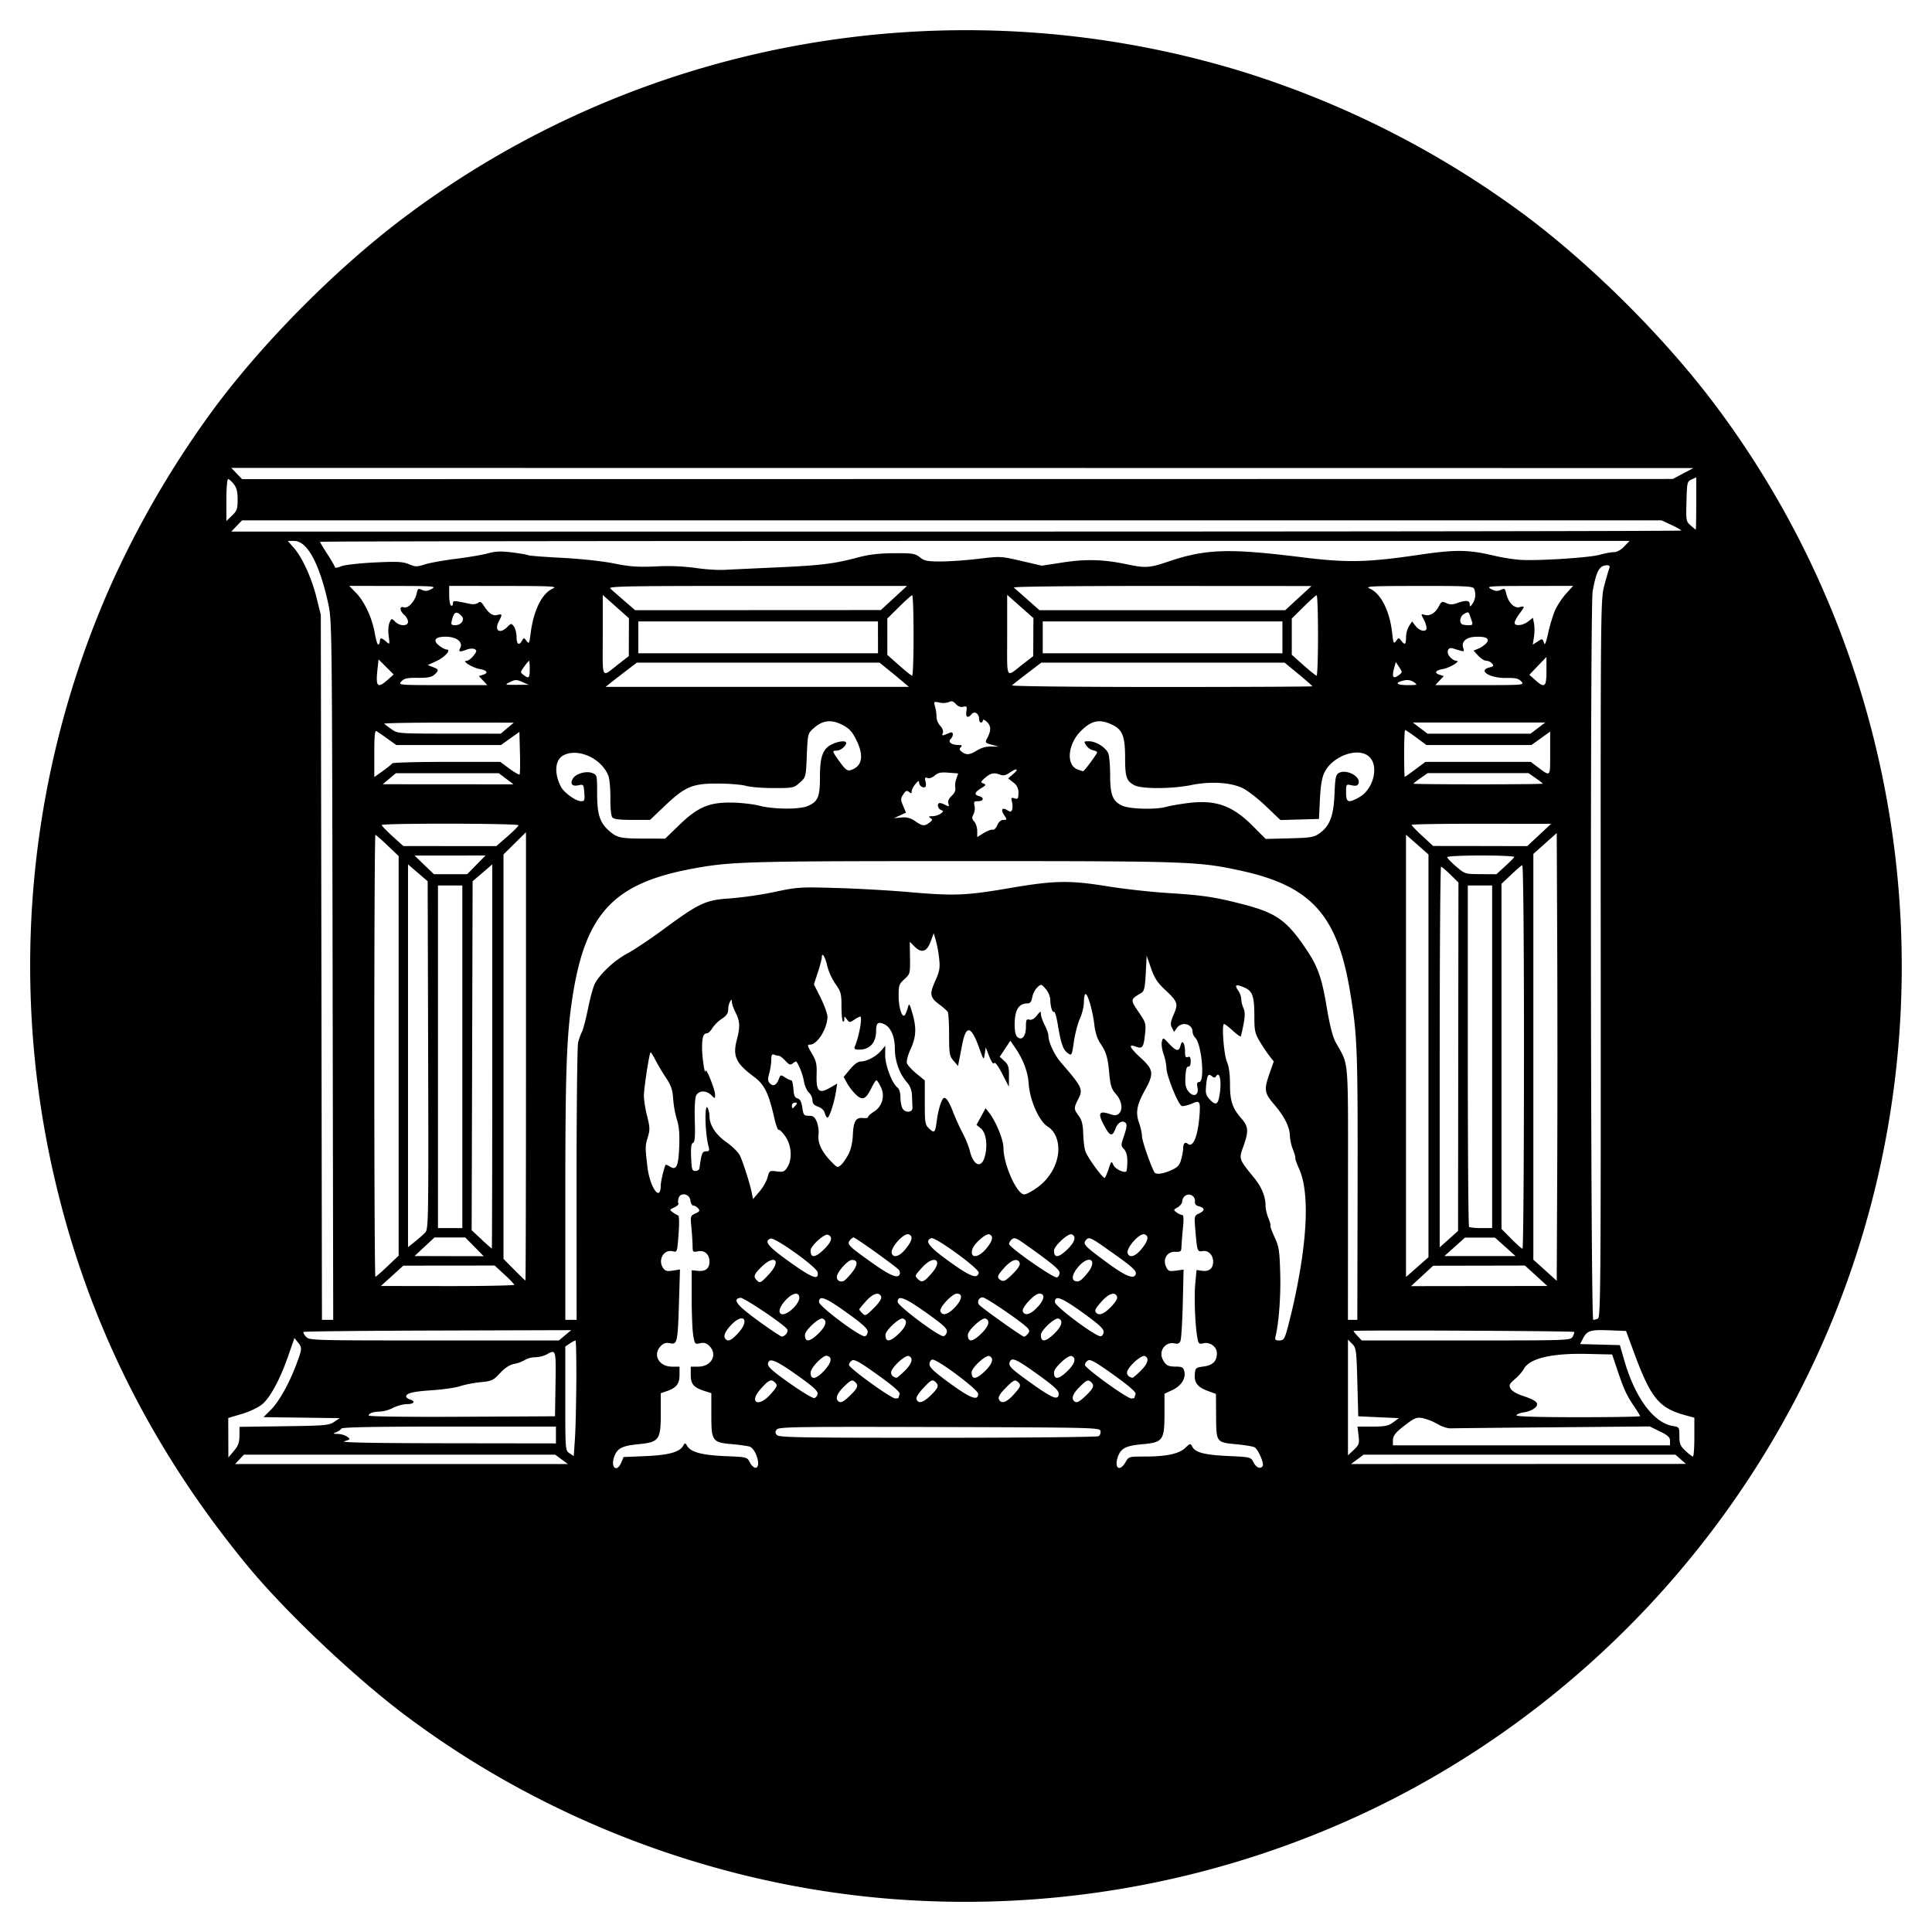 <svg xmlns="http://www.w3.org/2000/svg" width="64" height="64"><path d="M30.077 62.943c-5.97-.358-11.87-2.527-16.654-6.123-1.678-1.26-3.946-3.407-5.19-4.91-3.066-3.706-5.155-7.791-6.284-12.292a31.088 31.088 0 0 1 1.67-20.117 31.985 31.985 0 0 1 3.531-6.048c1.664-2.22 4.053-4.612 6.273-6.277C21.308 1.258 31.6-.535 41.096 2.354a31.297 31.297 0 0 1 9.45 4.795c2.223 1.667 4.611 4.054 6.277 6.273 6.473 8.625 7.977 20.125 3.942 30.145-2.899 7.199-8.453 13.109-15.442 16.431a31.173 31.173 0 0 1-15.246 2.945zm-9.494-14.499l.074-.178.725-.03c.76-.033 1.122-.13 1.245-.337.067-.111.07-.111.137 0 .124.207.486.304 1.253.337.73.03.732.031.823.208.05.098.133.178.183.178.208 0 .025-.639-.202-.706a5.283 5.283 0 0 0-.568-.075c-.662-.062-.689-.1-.689-.982v-.709l-.232-.074c-.356-.114-.45-.226-.45-.534v-.27h.248c.438 0 .653-.4.368-.686-.095-.095-.173-.118-.306-.089-.171.038-.179.029-.228-.26-.028-.164-.051-.717-.051-1.229v-.93l.205.02c.254.026.384-.076.384-.302 0-.243-.162-.39-.382-.345-.164.032-.176.021-.177-.165 0-.11-.017-.383-.038-.606-.038-.396-.035-.406.13-.482.14-.063.156-.093.094-.168-.042-.05-.113-.092-.158-.092-.044 0-.09-.077-.1-.17-.026-.222-.327-.285-.391-.082-.022.07-.025.151-.007.18.018.03-.043.088-.135.13-.16.074-.163.081-.052.162a.925.925 0 0 0 .177.106c.038.012.043.247.015.622-.045.597-.046.601-.195.564-.3-.075-.504.298-.31.564.066.09.133.106.318.076l.234-.038-.033 1.099c-.04 1.316-.057 1.398-.297 1.345-.128-.028-.207-.004-.302.09-.285.285-.07.686.369.686h.248v.27c0 .3-.101.43-.423.542l-.198.069v.679c0 .867-.056.943-.747 1.01-.544.052-.705.14-.802.435-.117.355.103.506.243.167zm16.702-.009c.104-.183.112-.185.627-.185.72 0 1.148-.09 1.352-.287.164-.156.17-.157.234-.036.103.192.41.27 1.204.306.728.034.732.035.823.211.09.176.234.232.303.12.053-.086-.151-.558-.268-.62-.056-.03-.317-.074-.58-.098-.693-.065-.69-.06-.695-.935l-.005-.735-.273-.101c-.337-.125-.451-.273-.427-.554.017-.206.032-.22.29-.254.306-.04.441-.176.441-.44 0-.215-.23-.383-.45-.328-.133.033-.158.013-.191-.155-.078-.388-.119-1.356-.076-1.809l.043-.465.183.027c.23.033.367-.078.367-.301 0-.225-.163-.388-.352-.352-.17.033-.18 0-.238-.703-.038-.46-.035-.47.12-.542.202-.091.204-.185.007-.235-.107-.027-.15-.076-.14-.163a.205.205 0 0 0-.312-.197.25.25 0 0 0-.108.186c0 .064-.068.156-.151.203-.145.082-.147.089-.035.17a.433.433 0 0 0 .184.085c.048 0 .055.138.023.45a12 12 0 0 0-.048.614c-.004.144-.028.163-.202.155-.268-.012-.425.235-.309.49.07.152.1.165.33.134l.252-.034-.027 1.127c-.016.62-.05 1.178-.078 1.24-.032.075-.091.103-.172.082-.317-.083-.566.24-.41.535.1.191.173.23.44.23.193.001.238.027.27.152.058.236-.1.487-.393.623l-.263.123v.66c0 .88-.052.952-.727 1.012-.562.05-.724.137-.823.436-.12.367.074.485.26.158zm-18.683-.092l-.21-.155H8.079l-.145.155-.146.155h11.024l-.21-.155zm37.073-.002l-.174-.153H45.173l-.21.155-.21.155 5.548-.002 5.548-.002-.174-.153zm-47.743-.785l.002-.29 1.476-.02c1.355-.018 1.49-.03 1.659-.144l.183-.124-1.262-.017-1.262-.016.246-.246c.272-.273.602-.861.846-1.512.191-.507.193-.543.047-.723l-.113-.14-.203.583c-.272.784-.597 1.387-.867 1.612-.127.106-.416.243-.673.32l-.45.133.002.654.002.655.183-.217c.144-.172.183-.278.184-.508zm11.16-1.803c.003-.742-.009-1.349-.027-1.349a.787.787 0 0 0-.186.1l-.153.1v1.722c0 1.717 0 1.723.14 1.816l.14.093.039-.567c.022-.311.042-1.173.046-1.915zm37.036 1.853v-.643l-.295-.08c-.871-.236-1.141-.561-1.687-2.031l-.282-.762-.558-.022c-.622-.025-.732.01-.869.274l-.094.182.66.017.658.018.145.504c.358 1.239.974 2.072 1.608 2.175.214.035.218.04.218.334 0 .257.028.326.201.488.111.104.223.19.248.19.026 0 .047-.29.047-.644zm-11.125-.054l-.034-.295h.496c.417 0 .526-.022.685-.14l.19-.139-.673-.03-.673-.032-.03-1.13c-.03-1.069-.04-1.138-.171-1.27l-.14-.14v3.835l.192-.182c.176-.167.19-.208.158-.477zm10.319.178c0-.118-.07-.182-.337-.313l-.336-.164-3.215.028c-1.768.015-3.291.031-3.385.035-.094.005-.29-.06-.434-.145a1.858 1.858 0 0 0-.485-.193c-.192-.035-.263-.01-.528.188-.377.283-.46.386-.46.568v.144h9.18v-.148zm-36.906-.194v-.279h-3.532c-2.442 0-3.544.02-3.573.067a.432.432 0 0 1-.174.12c-.119.048-.113.054.057.057a.64.64 0 0 1 .309.092c.113.083.108.09-.097.15-.15.043.877.063 3.397.067l3.613.005v-.279zm17.978.039c.046-.03.074-.106.061-.17-.021-.113-.191-.117-5.332-.133-4.666-.014-5.32-.004-5.388.078-.062.074-.062.112 0 .186.068.082.735.093 5.326.092 2.887 0 5.287-.024 5.333-.053zm-17.992-1.729c.018-1.15.016-1.155-.296-.977a.914.914 0 0 1-.374.091.727.727 0 0 0-.344.09 1.094 1.094 0 0 1-.35.13c-.153.029-.306.128-.473.306-.228.244-.277.266-.643.3-.218.021-.52.08-.672.13-.152.052-.57.113-.928.137-.636.041-.868.097-.868.21 0 .03.056.073.124.095.2.063.143.155-.096.155-.12 0-.329.056-.462.124a1.17 1.17 0 0 1-.427.124c-.22 0-.38.055-.38.131 0 .033 1.281.05 3.086.04l3.086-.016.017-1.07zm35.927 1.066c0-.02-.08-.152-.177-.295-.26-.378-.36-.593-.564-1.202l-.184-.546-.824-.019c-1.183-.027-1.923.15-2.101.5a1.48 1.48 0 0 1-.29.329c-.19.165-.21.206-.149.32.041.078.204.175.396.238.338.11.482.193.482.28 0 .11-.192.23-.43.267-.14.022-.253.068-.253.102 0 .039.74.061 2.047.061 1.126 0 2.047-.016 2.047-.035zm-28.818-.71c.25-.276.264-.323.134-.43-.111-.093-.203-.041-.465.26-.374.431-.054.596.33.17zm2.656.02c.258-.253.284-.336.14-.456-.082-.067-.134-.042-.342.16-.23.226-.299.388-.204.484.081.08.174.038.406-.189zm2.667 0c.26-.254.284-.336.136-.459-.087-.071-.136-.044-.372.206-.175.185-.259.322-.235.385.06.157.22.112.471-.133zm2.74-.02c.252-.278.265-.322.128-.437-.083-.068-.138-.04-.375.198-.194.194-.266.31-.238.383.067.173.247.12.485-.143zm2.408.02c.258-.253.284-.336.14-.456-.081-.067-.134-.042-.341.16-.231.226-.3.388-.204.484.08.08.173.038.405-.189zm-8.898-.05c.012-.095-.15-.242-.679-.617-.719-.51-.937-.594-.965-.376-.012.095.154.244.711.638.4.283.77.506.822.496.053-.01.103-.074.111-.142zm2.683.129c0-.014.016-.067.035-.117.024-.064-.194-.256-.722-.636-.6-.43-.778-.53-.857-.48-.055.034-.1.1-.1.146 0 .104 1.388 1.109 1.535 1.111.06.001.109-.01.109-.024zm2.636-.127c0-.144-1.366-1.164-1.519-1.135-.052.01-.094.08-.094.156 0 .103.168.26.682.633.686.498.93.589.93.346zm2.667-.014c0-.1-.178-.262-.7-.635-.71-.51-.857-.574-.922-.407-.051.135.043.226.776.747.667.473.846.536.846.295zm2.512.14c0-.013.016-.066.035-.116.025-.064-.193-.256-.722-.636-.599-.43-.777-.53-.857-.48-.055.034-.1.1-.1.146 0 .104 1.388 1.109 1.536 1.111.06.001.108-.01.108-.024zm-10.269-.908c.238-.263.267-.444.076-.48-.126-.025-.53.393-.535.552-.007.264.182.235.46-.072zm2.653.023c.247-.242.3-.432.138-.494-.12-.046-.585.389-.585.545 0 .09.066.154.183.174.016.002.134-.099.264-.225zm2.667 0c.248-.242.3-.432.138-.494-.117-.045-.585.387-.585.54 0 .255.154.24.447-.046zm2.729 0c.248-.242.3-.432.138-.494-.117-.045-.585.387-.585.54 0 .255.155.24.447-.046zm2.419 0c.248-.242.3-.432.138-.494-.119-.046-.585.389-.585.545 0 .09.067.154.183.174.016.002.135-.099.264-.225zm-19.063-1.182l.204-.17-4.416.013c-2.43.007-4.432.027-4.45.046-.018.018.017.09.08.158.11.122.186.124 4.245.124h4.133l.204-.17zm5.742-.081c.39-.432.162-.684-.237-.263-.213.225-.274.383-.183.474.088.088.2.031.42-.211zm2.653.022c.247-.242.3-.431.137-.494-.116-.044-.585.388-.585.54 0 .256.155.24.448-.046zm2.667 0c.247-.242.3-.431.137-.494-.116-.044-.584.388-.584.54 0 .256.154.24.447-.046zm2.729 0c.248-.242.3-.431.138-.494-.117-.044-.585.388-.585.54 0 .256.154.24.447-.046zm2.419 0c.248-.242.3-.431.138-.494-.117-.044-.585.388-.585.54 0 .256.154.24.447-.046zm7.702-.096c.051-.179.15-.58.22-.89.472-2.13.535-3.715.176-4.49-.07-.154-.123-.305-.116-.335.007-.03-.03-.164-.084-.296a1.475 1.475 0 0 1-.097-.44c-.002-.284-.181-.643-.516-1.035-.333-.388-.348-.49-.154-1.043l.136-.388-.135-.17a5.463 5.463 0 0 1-.322-.48c-.167-.28-.185-.362-.186-.849 0-.672-.06-.836-.348-.957-.268-.112-.32-.081-.186.11.055.078.1.204.1.28 0 .076.032.21.072.298.055.12.056.252.003.538-.04.209-.082.39-.095.403-.013.013-.131-.074-.263-.194-.13-.12-.26-.218-.286-.218-.086 0-.008 1.014.096 1.254.065.15.1.406.1.73 0 .566.078.803.374 1.14.24.273.25.426.068.933-.15.419-.152.414.347 1.025.262.32.389.63.39.952 0 .095.042.273.094.397.051.123.082.236.067.25-.014.015.047.185.137.379.145.313.165.445.187 1.197.022.737-.045 1.64-.154 2.085-.029.118-.009.14.123.14.137 0 .17-.043.252-.326zm9.469.197c.038-.071.059-.14.045-.153-.033-.034-7.305-.065-7.305-.032 0 .015.06.092.135.17l.135.144h3.46c3.445 0 3.461 0 3.53-.13zm-26.056-.085c.041-.05.057-.119.036-.154-.098-.158-1.44-1.06-1.553-1.045-.28.04-.12.247.589.761.392.285.745.52.783.523.038.003.104-.036.145-.085zm2.7-.077c0-.1-.178-.262-.704-.638-.696-.499-.908-.579-.908-.343 0 .142 1.367 1.163 1.518 1.133.052-.01.094-.078.094-.152zm2.624.003c.015-.105-.123-.233-.697-.64-.702-.498-.934-.585-.934-.351 0 .133 1.371 1.16 1.52 1.137.05-.008.1-.074.111-.146zm2.68.07c.061-.073.061-.111-.001-.186-.143-.172-1.384-1.023-1.493-1.023a.152.152 0 0 0-.127.235c.05.082 1.433 1.068 1.498 1.068.025 0 .08-.042.123-.093zm2.512-.073c0-.1-.18-.262-.704-.638-.697-.499-.91-.579-.91-.343 0 .142 1.368 1.163 1.52 1.133.051-.01.094-.078.094-.152zM11.018 32.138c-.02-11.506-.021-11.587-.151-12.172-.29-1.308-.694-2.047-1.12-2.047h-.214l.202.23c.281.32.592 1.004.754 1.662l.138.558.02 11.676.018 11.677h.373l-.02-11.584zm8.081 7.102c0-2.464.023-4.58.051-4.7.03-.12.086-.28.126-.355.04-.075.132-.423.203-.774.071-.35.171-.718.222-.817.169-.328.653-.782 1.067-1.001.224-.119.78-.49 1.233-.824 1.164-.858 1.378-.957 2.183-1.008a12.365 12.365 0 0 0 1.458-.211c.776-.164.854-.17 2.078-.134.7.02 1.746.08 2.326.13 1.55.137 1.946.123 3.37-.122 1.518-.26 2.002-.27 3.298-.06.528.085 1.408.183 1.954.217 1.186.075 1.575.133 2.501.373 1.099.284 1.443.525 2.07 1.445.41.6.542.964.707 1.947.108.641.2 1 .308 1.196.439.794.402.34.4 4.99l-.002 4.19h.311l.008-3.861c.012-5.158-.003-5.555-.258-7.064-.421-2.498-1.294-3.453-3.616-3.956-1.41-.306-1.698-.316-9.199-.316-7.19 0-7.688.014-8.968.253-2.637.49-3.562 1.505-3.983 4.368-.18 1.226-.22 2.42-.22 6.466v4.11h.374l-.002-4.482zm33.832 4.443c.091-.035.1-1.036.095-11.924-.005-11.62-.003-11.897.116-12.352.067-.255.141-.514.165-.573.032-.08.013-.109-.072-.108-.253.002-.356.189-.477.868-.087.482-.068 24.128.02 24.128.028 0 .097-.018.153-.039zm-23.743-.73c-.065-.17-.266-.11-.5.149-.123.136-.224.26-.224.274 0 .015.046.073.103.13.095.095.122.083.38-.176.185-.185.266-.312.241-.378zm-2.913.384c.115-.11.204-.26.204-.34 0-.229-.244-.173-.487.11-.35.406-.105.606.283.23zm5.375-.048c.227-.252.246-.436.046-.436-.156 0-.59.467-.544.585.064.168.266.107.498-.15zm2.73 0c.226-.252.246-.436.045-.436-.156 0-.59.467-.544.585.065.168.266.107.498-.15zm2.422.003c.153-.156.225-.279.201-.341-.064-.168-.266-.107-.5.15-.226.252-.257.318-.182.393.095.095.258.027.481-.202zm-19.761-.734a3.304 3.304 0 0 0-.337-.342l-.317-.293-1.513.001-1.513.002-.372.337-.372.337 2.222.003c1.223.001 2.213-.02 2.202-.045zm33.846-.297l-.372-.338-1.52.003-1.52.003-.366.338-.367.338L49 42.602l2.259-.002-.372-.338zm-25.409-.056c.416-.451.187-.667-.252-.238-.25.245-.279.322-.16.44.11.11.135.098.412-.202zm2.736-.04c.21-.261.213-.428.009-.428-.14 0-.503.41-.503.567 0 .111.109.176.225.133.039-.014.16-.137.27-.273zm2.66 0c.379-.438.065-.612-.325-.18-.258.286-.253.272-.13.396.12.12.197.084.456-.216zm2.904-.33c-.065-.169-.266-.108-.5.15-.253.28-.27.34-.115.428.087.05.16.01.38-.208.181-.179.26-.304.235-.37zm2.252.33c.34-.423.057-.618-.302-.209-.2.228-.25.433-.115.48.125.043.206-.01.417-.272zm-18.606-7.171v-7.426l-.373.368-.372.368v13.398l.355.359c.195.197.362.358.372.358.01 0 .018-3.341.018-7.425zm34.161-3.672l-.016-3.726-.388.346-.387.345v13.44l.387.35.388.351.016-3.69c.009-2.03.009-5.367 0-7.416zM27.087 42.15c-.025-.173-1.42-1.175-1.562-1.12-.23.088-.084.264.65.786.74.527.952.605.912.334zm8.014.015c0-.11-.259-.323-1.192-.983-.244-.173-.309-.195-.388-.129-.052.043-.095.113-.095.154 0 .112 1.484 1.148 1.587 1.109.048-.019.088-.087.088-.151zm-22.263-.22l.368-.351V28.358l-.368-.35c-.202-.193-.383-.351-.403-.351-.02 0-.036 3.294-.036 7.32 0 4.025.016 7.318.036 7.318.02 0 .201-.158.403-.35zm16.97.257c.01-.034-.002-.093-.027-.13-.056-.086-1.442-1.08-1.505-1.08-.024 0-.08.042-.122.094-.107.13-.044.193.736.747.611.434.865.536.917.37zm2.613-.04c.025-.13-1.438-1.197-1.571-1.146-.234.09-.08.287.607.781.689.495.922.584.964.365zm5.189.077c.071-.116-.049-.235-.71-.704-.792-.564-.823-.579-.931-.449-.105.127-.038.196.746.77.552.403.813.515.895.383zm9.71-7.263v-6.671l-.372-.328-.372-.327v14.652l.372-.327.372-.328v-6.67zm-31.602 6.327l-.306-.31h-1.02l-.33.307-.329.308 1.145.003 1.145.002-.305-.31zm11.58.08c.253-.246.3-.415.132-.479-.123-.047-.578.367-.578.525 0 .256.154.24.447-.046zm2.706-.015c.216-.268.248-.422.102-.478-.166-.063-.63.458-.564.632.062.162.262.096.462-.154zm2.662 0c.221-.266.255-.421.105-.479-.108-.04-.498.3-.558.487-.1.315.19.31.453-.008zm2.696.015c.248-.242.3-.431.138-.494-.117-.044-.585.388-.585.54 0 .256.155.24.447-.046zm2.458-.015c.215-.268.248-.422.1-.478-.164-.063-.63.458-.563.632.063.162.262.096.463-.154zm12.043-.065l-.34-.306h-.993l-.341.306-.342.306h2.357l-.34-.306zm-33.556-6.304v-6.366l-.326.28-.325.28-.016 5.78-.016 5.779.326.304a6.3 6.3 0 0 0 .342.306c.008.002.015-2.862.015-6.363zm34.177.003c0-3.879-.023-6.355-.058-6.342-.032.011-.199.155-.372.32l-.315.298V40.71l.324.327c.178.18.345.328.372.328.027 0 .048-2.864.048-6.363zM14.09 40.824c.102-.114.108-.463.093-5.876l-.016-5.755-.325-.28-.326-.28v12.68l.232-.184c.128-.102.282-.239.342-.305zm34.216-5.82l.007-5.77-.266-.262c-.147-.143-.286-.26-.31-.26-.025 0-.045 2.836-.045 6.304v6.304l.304-.272.304-.272.006-5.771zm-32.991.003v-5.675h-.807v11.35h.807v-5.675zm34.114 0v-5.675h-.806v5.634c0 3.098.018 5.652.041 5.675.023.023.204.041.403.041h.362v-5.675zm-24.003 3.996c.06-.225.069-.23.304-.199.21.028.255.011.347-.13.175-.266.148-.726-.059-1.025-.096-.138-.196-.238-.224-.221-.027.016-.093-.165-.147-.404-.188-.823-.324-1.097-.677-1.36-.593-.44-.704-.68-.562-1.218.113-.43.105-.616-.038-.897-.068-.133-.124-.293-.125-.354 0-.094-.01-.097-.06-.018a.592.592 0 0 0-.062.263c0 .125-.057.208-.213.31a1.176 1.176 0 0 0-.314.31c-.055.095-.138.172-.184.172-.116 0-.159.144-.154.517.003.313.097.907.114.723.013-.134.316.625.316.791 0 .14 0 .14-.124.016-.163-.164-.41-.16-.5.005-.043.081-.06.394-.048.837.016.537.002.714-.06.738-.057.022-.075.156-.061.481.016.402.031.45.141.45.068 0 .129-.041.135-.092.064-.487.092-.559.217-.559.109 0 .12-.024.082-.17-.125-.467-.136-1.548-.013-1.236a.756.756 0 0 1 .045.232c0 .303.205.621.561.871.2.141.401.34.45.449.112.242.33.927.388 1.218l.044.216.21-.243c.115-.133.237-.346.271-.473zm-3.538.26c.001-.125.118-.615.162-.678.007-.011.071.016.142.06.217.136.284-.01.308-.667.016-.419-.006-.676-.076-.888a3.417 3.417 0 0 1-.124-.683c-.021-.31-.068-.448-.242-.71a7.393 7.393 0 0 1-.351-.59c-.075-.147-.146-.257-.157-.245-.045.045-.219 1.182-.22 1.432 0 .145.048.451.107.68.092.36.096.454.026.683-.092.3-.093.339-.019.979.082.702.44 1.209.444.627zm12.497.057c.587-.434.837-1.205.563-1.735a.688.688 0 0 0-.22-.253c-.292-.156-.614-.869-.653-1.443-.026-.385-.183-.8-.444-1.178l-.162-.235-.175.265-.176.265.154.142c.13.121.154.198.151.497L33.42 36l-.22-.429c-.138-.27-.237-.4-.266-.353-.03.047-.09-.036-.163-.223l-.117-.298-.034.217c-.033.217-.034.216-.179-.189-.268-.749-.437-.788-.565-.132l-.104.535-.036.184-.147-.172c-.136-.158-.148-.224-.149-.865 0-.382-.021-.724-.046-.76a1.936 1.936 0 0 0-.276-.238c-.314-.236-.333-.345-.137-.781.142-.317.162-.428.131-.73a4.14 4.14 0 0 0-.109-.605l-.072-.248-.103.28c-.126.34-.3.394-.534.16l-.157-.156.008.531c.007.52.003.536-.185.708-.178.162-.193.207-.191.567.002.402.125.754.213.612.025-.041.067-.15.092-.241.041-.152.054-.136.148.185.143.488.129.787-.056 1.192-.092.2-.144.399-.122.467.02.066.162.221.314.346l.277.227v.73c0 .688.008.736.149.868.176.165.195.142.254-.304.025-.188.084-.435.131-.55.072-.174.102-.197.177-.134.05.041.149.23.22.42.07.188.211.5.312.691.102.192.213.466.248.61.12.498.387.6.498.189.101-.376.041-.791-.134-.933l-.142-.115.15-.276.151-.276.11.14c.232.295.481.903.482 1.173.001.552.443 1.542.689 1.542.067 0 .272-.11.455-.246zm2.343-.609c.086-.258.09-.261.156-.116.06.131.36.276.428.207.015-.014.029-.156.032-.315.004-.199-.03-.328-.107-.414-.11-.12-.11-.136.003-.465.084-.249.097-.359.047-.409-.101-.1-.256-.017-.33.178-.11.29-.188.27-.38-.09-.216-.403-.175-.501.164-.39.176.059.246.059.316 0 .15-.124.11-.426-.087-.65-.15-.171-.185-.278-.224-.688-.05-.545-.1-.705-.309-1.017-.09-.136-.16-.356-.185-.59-.047-.435-.214-1.023-.291-1.023-.03 0-.054.119-.055.264 0 .145-.06.389-.13.543-.071.153-.161.496-.2.76-.071.479-.073.482-.207.388-.153-.108-.223-.309-.329-.947-.04-.247-.097-.436-.124-.42-.058.037-.123-.179-.124-.414a.641.641 0 0 0-.15-.34c-.147-.171-.151-.172-.278-.057a.677.677 0 0 0-.168.325c-.03.159-.07.209-.172.21-.281.001-.412.223-.412.7 0 .224.032.363.093.415.151.125.28-.032.28-.343 0-.229.016-.262.115-.236.076.02.162-.028.248-.138.114-.144.133-.151.133-.049 0 .066.056.229.124.363.068.133.124.29.124.346 0 .22.197.645.419.901.697.804.735.885.575 1.2-.157.308-.157.338.011.565.105.142.14.283.15.602.006.23.04.491.076.582.092.236.591.914.64.867.022-.022.08-.159.128-.305zm2.075.052c.21-.095.272-.162.325-.355.036-.13.066-.296.066-.367 0-.167.063-.227.156-.15.148.123.293-.16.36-.701.036-.285.047-.563.025-.62-.035-.092-.059-.093-.265-.007-.124.052-.267.086-.318.076-.114-.024-.51-1-.513-1.267a1.772 1.772 0 0 0-.095-.457c-.051-.144-.076-.328-.056-.408.037-.146.038-.146.24.068.242.257.327.269.38.054.054-.211.146-.076.148.214 0 .16.023.2.094.173.07-.027.093.01.093.148 0 .114-.03.178-.078.169-.053-.01-.083.094-.096.33-.014.267.01.38.1.492.166.206.35.129.3-.125-.028-.139-.014-.186.055-.186.196 0 .084-1.255-.132-1.472a.323.323 0 0 1-.087-.194c0-.262-.362-.35-.518-.126l-.092.13-.072-.136c-.06-.11-.049-.192.058-.44.157-.364.134-.425-.305-.836-.237-.222-.337-.378-.448-.7l-.143-.412-.03.582c-.026.483-.052.595-.148.652-.367.217-.368.222-.093.626.245.36.253.385.216.742-.046.437-.087.493-.307.41-.266-.101-.202.038.176.384.415.38.431.515.129 1.06-.272.489-.317.741-.194 1.087.053.15.096.35.096.445 0 .14.297.992.414 1.191.048.08.29.049.559-.074zm-10.695-.53c.08-.155.134-.396.144-.64.02-.453.1-.583.343-.557.096.01.168-.004.161-.031-.007-.027.078-.106.188-.176a.626.626 0 0 0 .234-.82c-.06-.125-.125-.225-.147-.224-.022.002-.096.118-.165.258-.186.378-.297.424-.516.214-.1-.096-.231-.266-.292-.378l-.11-.205.212-.255c.134-.162.263-.255.354-.256.2-.001.515-.169.676-.36l.136-.161-.003.307c-.002.33.22.923.403 1.074.066.054.103.178.103.344 0 .143.036.31.081.372.1.136.324.106.317-.043l-.016-.384a.692.692 0 0 0-.185-.48c-.236-.276-.383-.698-.383-1.097 0-.396-.136-.708-.35-.806-.206-.094-.27-.044-.27.21 0 .416-.224.649-.607.631-.102-.005-.13-.033-.1-.102.144-.331.262-.994.177-.994a.847.847 0 0 0-.194.105c-.152.1-.164.099-.246-.012-.082-.113-.085-.113-.085-.002 0 .063-.021.094-.047.069-.025-.026-.046-.252-.046-.502 0-.414-.018-.48-.203-.743a1.955 1.955 0 0 1-.269-.594c-.063-.294-.18-.476-.18-.28 0 .052-.058.275-.13.494l-.131.4.224.447c.123.247.224.529.224.628 0 .38-.335.92-.572.92-.105 0-.1.026.055.292.146.248.17.352.158.706-.016.549.076.642.434.436l.248-.143-.042.27c-.056.363-.217.858-.28.858-.027 0-.067-.067-.087-.149-.023-.092-.109-.174-.224-.214-.137-.048-.186-.104-.186-.213a.4.4 0 0 0-.12-.257c-.066-.06-.139-.225-.162-.367-.036-.216-.169-.56-.252-.654-.012-.014-.065.011-.117.055-.08.066-.12.052-.247-.085-.083-.09-.178-.163-.21-.163a.571.571 0 0 1-.159-.038c-.077-.03-.098.007-.098.171 0 .115-.03.317-.068.449-.054.195-.049.258.026.333.11.11.215.058.293-.148.055-.144.064-.146.21-.05.084.054.175.097.202.094.028-.004.059.123.07.28.014.22.046.294.136.318.084.022.13.109.159.303.037.25.056.273.219.273.142 0 .195.04.262.202.046.11.071.302.057.426-.033.27.1.555.406.875.213.222.227.227.341.124.066-.059.176-.22.246-.356zm-1.753-1.613c.064-.076.06-.093-.023-.093-.055 0-.1.042-.1.093s.01.093.023.093.058-.042.1-.093zm14.026-.253c.102-.472.036-.93-.103-.706-.027.045-.068.042-.129-.008-.124-.103-.161-.044-.195.305-.024.256-.006.327.118.46.181.194.259.182.31-.051zM15.78 28.649l.305-.31-1.176.002h-1.176l.321.31.321.308h1.1l.305-.31zm34.076.05c.158-.144.296-.284.307-.31.011-.028-.484-.05-1.1-.05-.62 0-1.123.025-1.123.056 0 .03.133.169.295.308.293.25.297.252.815.254l.52.003.286-.262zm-33.048-.99c.202-.175.367-.342.367-.371 0-.065-4.527-.072-4.53-.007 0 .026.16.193.357.371l.359.324 1.54.002 1.54.001.367-.32zm34.179-.05l.396-.369-2.31-.002c-1.271-.002-2.311.015-2.311.037s.16.188.357.37l.356.329 1.558.002 1.558.003.396-.37zm-28.503-.313c.624-.605.99-.766 1.73-.76.308.002.731.05.94.104.473.122 1.319.129 1.598.012.343-.143.41-.299.41-.957 0-.686.095-.946.401-1.091.23-.109.467-.13.467-.04 0 .1-.19.252-.315.252-.158 0-.155.012.105.374.183.255.249.305.357.272.39-.12.454-.48.179-1.021-.136-.267-.23-.366-.463-.484-.36-.182-.644-.148-.936.113-.198.176-.199.18-.23.9-.03.724-.03.725-.233.905-.197.177-.22.181-.868.181-.367 0-.778-.033-.914-.074-.137-.04-.556-.074-.93-.076-.85-.003-1.09.1-1.775.754l-.473.45h-.59c-.421 0-.61-.023-.66-.083-.041-.05-.068-.31-.064-.636.002-.304-.027-.635-.066-.738-.22-.577-1-.935-1.488-.683-.28.145-.318.586-.087 1.038.103.2.496.483.674.483.11 0 .123-.033.103-.283-.022-.274-.028-.281-.196-.245-.204.045-.28-.04-.19-.21.091-.17.44-.275.647-.196.162.061.164.068.164.686 0 .674.087.95.381 1.216.267.24.383.268 1.133.27l.74.002.449-.435zm21.225.26c.343-.246.468-.572.498-1.3.023-.552.042-.646.147-.702.254-.136.735.123.648.35-.03.075-.085.09-.225.06-.186-.041-.186-.04-.186.242 0 .334.07.358.441.15.46-.26.651-1.012.337-1.326-.35-.35-1.22-.053-1.496.511-.082.165-.126.431-.149.888l-.032.65-.638.018-.637.018-.494-.47c-.276-.264-.625-.529-.79-.602-.403-.179-1.052-.213-1.671-.087-.643.13-1.635.134-1.881.007-.264-.137-.31-.268-.31-.897 0-.745-.088-.959-.469-1.127-.39-.173-.64-.119-.983.213-.447.432-.516 1.137-.126 1.285.088.034.171.061.185.061.039 0 .464-.572.464-.625 0-.027-.06-.057-.133-.068a.392.392 0 0 1-.225-.16c-.088-.134-.084-.14.086-.14.238.001.57.21.645.408.033.087.06.41.06.716 0 .65.083.86.395 1.008.246.117 1.116.14 1.467.04.12-.035.442-.09.718-.125.92-.114 1.468.08 2.145.76l.428.429.789-.02c.709-.019.81-.036.992-.166zm-10.825-.12c.042.015.11-.052.152-.15.047-.112.12-.175.203-.175.123 0 .124-.007.025-.157-.122-.187-.068-.273.104-.165.102.063.13.06.16-.018a.523.523 0 0 0-.004-.255c-.036-.14-.025-.154.086-.12.11.036.126.014.126-.176a.384.384 0 0 0-.17-.35l-.17-.135.173-.15c.205-.175.105-.2-.133-.033-.112.079-.204.1-.289.066-.212-.084-.328-.063-.508.093-.157.135-.163.155-.062.194.097.038.087.058-.078.158-.22.134-.24.214-.065.26.177.046.154.168-.032.168-.134 0-.151.02-.12.149a.46.46 0 0 1-.034.284c-.058.109-.053.156.026.243.054.06.098.2.098.31v.202l.217-.134c.12-.074.252-.123.295-.108zm-2.094-.237c.106-.08.11-.101.03-.152-.071-.045-.057-.059.067-.06.087 0 .21-.038.272-.083.103-.075.104-.087.012-.122-.112-.043-.141-.23-.036-.23.037 0 .123.03.192.068.11.058.121.052.089-.05-.025-.08.012-.166.111-.258.093-.087.137-.185.118-.258a.64.64 0 0 1 .033-.3l.063-.183-.32-.025c-.254-.02-.349 0-.457.095-.08.071-.179.105-.24.081-.083-.032-.096-.011-.066.107.02.081.02.163 0 .183-.063.064-.209-.028-.211-.133-.002-.08-.028-.07-.124.045-.067.08-.122.188-.122.24 0 .074-.018.078-.089.02-.071-.06-.108-.044-.19.08-.09.138-.09.174-.005.38l.095.226-.2.092-.2.091.246-.022a.624.624 0 0 1 .458.122c.247.167.306.173.474.046zm-14.022-1.451l-.244-.184h-3.411l-.217.182-.217.183 2.166.002 2.166.001-.243-.184zm34.336.162c0-.013-.106-.096-.236-.186l-.236-.164h-3.336l-.236.164c-.13.09-.236.173-.236.186 0 .012.963.022 2.14.022s2.14-.01 2.14-.022zm-38.107-.674c.017-.026.827-.048 1.801-.048h1.772l.305.224c.169.124.32.211.336.195.017-.017.023-.341.013-.721l-.018-.691-.305.217-.306.218h-3.467l-.287-.205a10.205 10.205 0 0 0-.364-.252c-.06-.036-.078.126-.078.736v.783l.285-.204c.156-.112.297-.226.313-.252zm33.889.2l.333-.248h3.489l.213.16c.454.338.43.362.43-.443v-.721l-.31.223-.31.223h-3.479l-.335-.248c-.185-.137-.351-.248-.37-.248-.018 0-.033.348-.033.775 0 .426.009.775.02.775.01 0 .17-.111.352-.248zm-14.514-.631a.866.866 0 0 1 .465-.127l.248.007-.231-.065c-.23-.064-.23-.064-.14-.241.125-.24.116-.391-.032-.525-.07-.063-.124-.08-.124-.04s-.028.071-.062.071-.062-.052-.062-.116c0-.179-.152-.279-.248-.163-.124.15-.203.108-.173-.091.024-.163.011-.18-.105-.152-.084.021-.171-.012-.244-.092-.086-.095-.142-.111-.225-.066a.567.567 0 0 1-.312.019c-.196-.04-.2-.037-.15.14.028.1.048.25.046.335a.48.48 0 0 0 .121.292c.077.082.111.177.088.24-.03.074-.015.092.054.064l.186-.075c.115-.046.126.104.016.214-.096.096.033.193.26.195.116 0 .135.018.08.073-.055.055-.047.092.034.153.15.115.262.104.51-.05zm-15.569-.733l.217-.183-2.165-.002c-1.192 0-2.149.016-2.128.037.021.021.13.103.243.183.202.143.225.144 1.91.146l1.706.001.217-.182zm34.141-.002l.244-.185h-4.386l.244.185.243.184h3.412l.243-.184zm-21.022-1.525a34.91 34.91 0 0 0-.486-.401l-.3-.243h-8.04l-.363.277c-.2.153-.433.334-.518.402l-.155.124h5.024l5.024-.001-.186-.158zm13.553.14c0-.013-.207-.195-.46-.404l-.46-.38h-8.061l-.457.348c-.25.192-.482.374-.515.404-.033.03 2.075.054 4.947.054 2.753 0 5.006-.01 5.006-.023zm-30.632-.216l.197-.176-.25-.25-.25-.25-.04.37c-.056.539.013.6.343.306zm3.16.027l-.14-.15.129-.04c.198-.064.154-.147-.104-.194-.248-.046-.607-.273-.431-.273.053 0 .156-.075.228-.167.11-.14.117-.175.04-.218-.05-.027-.164-.022-.254.012-.24.091-.294.08-.226-.047.1-.188-.103-.364-.436-.376-.382-.015-.495.11-.264.293.092.072.204.13.251.13.17 0-.063.259-.35.389l-.279.126.17.065c.203.077.21.11.052.254-.091.082-.224.107-.55.104-.353-.003-.45.018-.542.119-.11.121-.1.122 1.368.122h1.478l-.14-.15zm1.3.046c-.191-.084-.235-.084-.404 0-.188.095-.188.095.214.094l.404-.001-.215-.093zm29.533.005a.393.393 0 0 0-.323-.057c-.325.071-.269.155.104.155.344 0 .353-.004.22-.098zm3.557-.024c-.09-.098-.186-.12-.503-.115-.542.01-.947-.248-.549-.348.133-.033.148-.056.086-.13a.28.28 0 0 0-.19-.091c-.062 0-.183-.076-.269-.168l-.155-.168.168-.07a.796.796 0 0 0 .258-.179c.123-.147-.003-.223-.352-.21-.314.01-.483.159-.418.365.046.146.065.145-.342.02-.173-.054-.232.133-.091.288.06.067.151.122.202.122.17 0-.196.228-.437.273-.258.047-.302.13-.103.194l.129.04-.14.15-.14.149h1.478c1.464 0 1.477-.001 1.368-.122zm.835-.344v-.467l-.283.296-.284.295.192.171c.317.284.375.239.375-.295zm-33.68-.061c0-.154-.01-.28-.02-.28a1.1 1.1 0 0 0-.16.191c-.136.184-.137.195-.027.278.178.135.207.11.207-.19zm28.8.189c.11-.083.11-.092.002-.257l-.112-.17-.042.15c-.1.354-.055.434.152.277zm-25.837-.375l.319-.248.002-.627.003-.627-.434-.386-.434-.386v1.342c0 1.52-.067 1.407.544.932zm9.752-.93c0-.734-.02-1.334-.045-1.334-.025 0-.22.173-.434.386l-.39.385v1.204l.388.345c.213.19.409.346.434.347.026 0 .047-.6.047-1.334zm3.646.93l.318-.248.003-.63.003-.63-.435-.384-.434-.385v1.343c0 1.523-.066 1.409.544.934zm9.752-.93c0-.734-.02-1.334-.045-1.334-.025 0-.22.173-.434.386l-.39.385v1.201l.388.346c.213.19.409.346.434.347.026.001.047-.598.047-1.332zm-14.577.061v-.527h-7.939V21.641h7.94v-.528zm13.398 0v-.527h-7.94V21.641h7.94v-.528zm-29.897.12c0-.117.057-.112.206.02.121.107.123.104.084-.186-.022-.17-.01-.357.029-.443.066-.145.07-.146.185-.031.155.156.427.157.427.003 0-.063-.056-.165-.124-.227-.161-.146-.165-.3-.006-.25.14.044.368-.213.42-.473.03-.148.05-.16.174-.104.105.048.184.04.319-.033.166-.09.078-.097-1.276-.099l-1.455-.002.226.232c.285.292.536.835.624 1.35.037.217.09.381.117.364.028-.017.05-.071.05-.12zm38.934-1.027c.071-.157.233-.402.36-.542l.232-.256-1.45.002c-1.349.002-1.437.01-1.27.1.135.073.213.08.321.031.128-.058.147-.047.182.115.065.295.263.502.439.458.187-.047.187-.035-.005.224-.085.116-.155.247-.155.291 0 .123.273.097.45-.042l.156-.122.038.19c.02.106.02.307-.003.447l-.04.256.16-.106c.157-.102.163-.101.207.033.035.107.068.033.147-.327.056-.256.16-.594.231-.752zm-34.226 1.016c.058-.102.067-.102.15.01.08.11.091.09.133-.24.096-.769.376-1.337.735-1.494.175-.075-.015-.086-1.616-.088l-1.815-.002v.306c0 .169.028.324.062.345.035.021.063-.008.063-.066 0-.106.003-.106.574.013.094.02.21.005.256-.034.065-.055.106-.038.18.077.181.275.303.362.456.323.172-.043.177-.025.05.219-.157.304.04.424.287.176.125-.124.133-.125.215-.015.048.062.087.218.088.346.003.248.081.302.182.124zm29.123 0c.12.161.16.133.16-.11a.8.8 0 0 1 .1-.373l.1-.152.121.155c.136.171.361.208.361.058a.865.865 0 0 0-.097-.285c-.095-.182-.094-.187.028-.148.17.054.358-.056.472-.277.086-.167.109-.177.252-.111.12.054.206.054.36-.002.284-.102.411-.091.414.035.002.099.01.097.093-.012a.538.538 0 0 0 .053-.494c-.033-.087-.253-.098-1.845-.096-1.568.002-1.782.013-1.616.086.37.161.661.732.744 1.464.04.355.052.38.132.272.083-.112.092-.113.168-.01zm-31.106-.628c.049-.09.035-.142-.06-.228-.142-.128-.216-.081-.279.174-.038.152-.025.17.118.17.092 0 .185-.049.221-.116zm33.424-.085c-.087-.26-.08-.255-.23-.174-.125.067-.173.249-.088.334.023.023.119.041.214.041.167 0 .17-.006.104-.201zm-19.122-.699l.434-.4h-4.96c-4.243-.002-4.947.01-4.87.084.05.048.257.229.458.403l.366.317 4.069-.003 4.069-.002.434-.399zm13.397.003l.435-.4-4.96-.003c-2.843-.001-4.933.02-4.9.052l.455.403.395.349h4.07l4.071-.001.434-.4zm-17.243-1.019c1.44-.065 1.864-.117 2.667-.331.356-.095.69-.134 1.18-.137.618-.004.7.01.861.136.154.12.25.139.712.137.294-.002.856-.042 1.248-.09.699-.084.727-.083 1.395.072l.683.158.704-.108c.762-.117 1.344-.1 2.127.065.6.126.738.117 1.348-.09 1.245-.422 2.013-.448 4.411-.149 1.51.188 2.175.176 3.877-.074 1.243-.183 1.655-.179 2.521.026.295.07.714.133.93.14.668.026 2.239-.08 2.561-.171.169-.048.38-.087.47-.087.1 0 .231-.072.34-.186l.18-.186H32.29c-11.93 0-21.69.013-21.69.029s.111.202.248.413c.136.21.248.406.248.433 0 .027.09.012.201-.034.114-.046.598-.102 1.105-.127.76-.037.94-.028 1.143.057.215.09.268.09.523.008.157-.051.62-.135 1.029-.186.409-.051.89-.133 1.068-.182.252-.07.432-.076.802-.03.263.033.501.074.53.092.029.018.533.057 1.12.087.618.032 1.345.11 1.72.186.532.107.789.125 1.396.098a6.972 6.972 0 0 1 1.303.05c.307.047.74.076.961.064.222-.011 1.018-.049 1.768-.083zm29.928-1.22c0-.018-.147-.101-.326-.185l-.326-.151H31.531l-23.512-.001-.179.186-.178.186h24.016c13.209 0 24.016-.015 24.016-.034zm.496-.894v-.867l-.153.07c-.147.066-.154.096-.17.727-.018.634-.013.663.137.795.085.076.162.138.17.14.009 0 .016-.388.016-.865zM7.872 16.55c0-.262-.033-.394-.129-.515-.07-.09-.154-.164-.186-.164s-.058.309-.058.694v.694l.186-.178c.164-.158.187-.22.187-.53zm47.884-.865l.34-.18-24.216-.003L7.662 15.5l.178.186.179.186 23.698-.003 23.698-.003.34-.18z"/></svg>